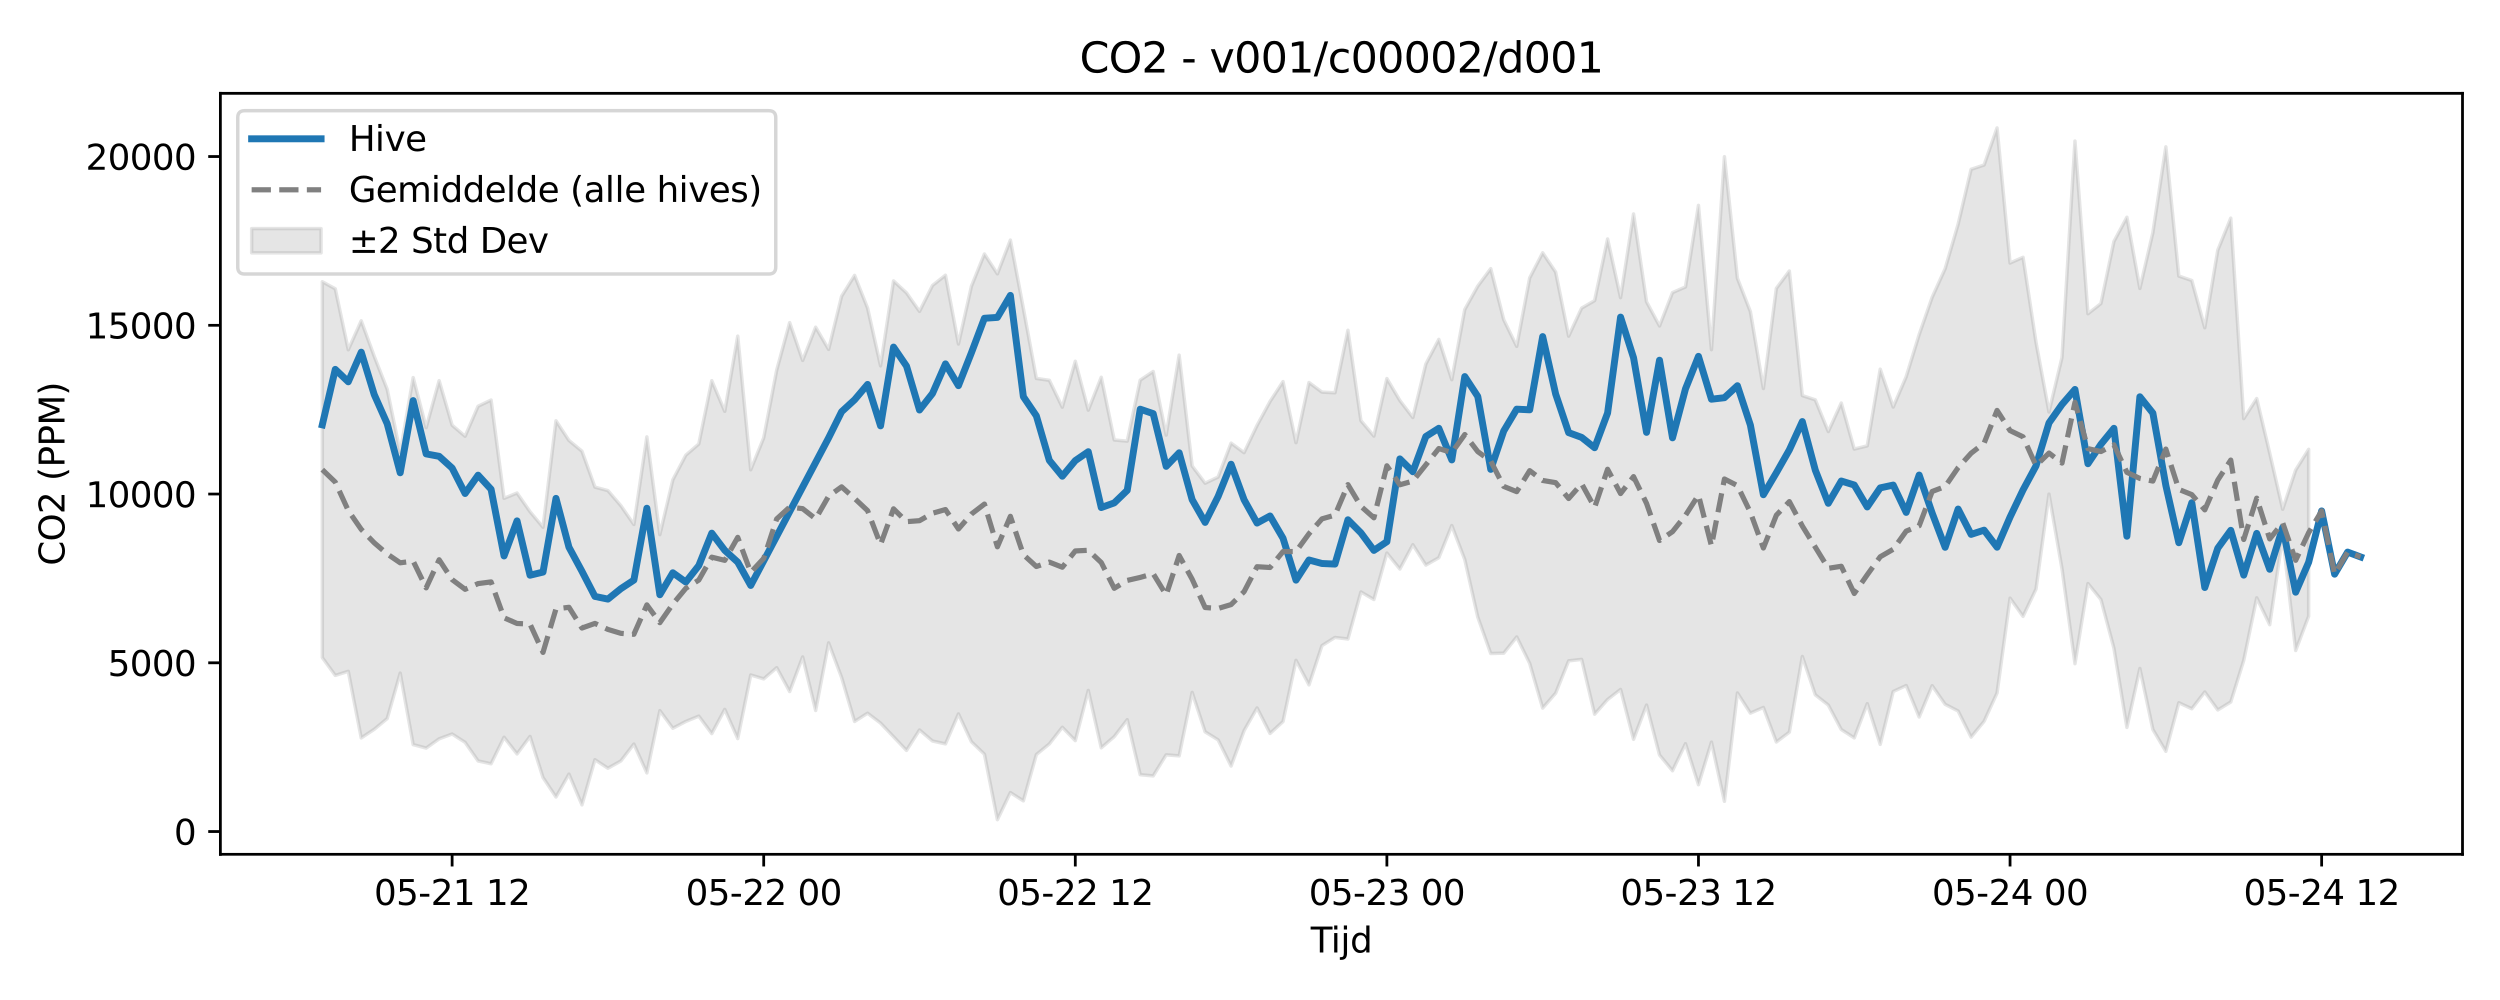 <?xml version="1.0" encoding="utf-8" standalone="no"?>
<!DOCTYPE svg PUBLIC "-//W3C//DTD SVG 1.1//EN"
  "http://www.w3.org/Graphics/SVG/1.1/DTD/svg11.dtd">
<svg xmlns:xlink="http://www.w3.org/1999/xlink" width="720pt" height="288pt" viewBox="0 0 720 288" xmlns="http://www.w3.org/2000/svg" version="1.1">
 <defs>
  <style type="text/css">*{stroke-linejoin: round; stroke-linecap: butt}</style>
 </defs>
 <g id="figure_1">
  <g id="patch_1">
   <path d="M 0 288 
L 720 288 
L 720 0 
L 0 0 
z
" style="fill: #ffffff"/>
  </g>
  <g id="axes_1">
   <g id="patch_2">
    <path d="M 63.47 246.04 
L 709.2 246.04 
L 709.2 26.88 
L 63.47 26.88 
z
" style="fill: #ffffff"/>
   </g>
   <g id="FillBetweenPolyCollection_1">
    <defs>
     <path id="mfab2d8729d" d="M 92.821 -206.87 
L 92.821 -98.62 
L 96.56 -93.478 
L 100.299 -94.658 
L 104.038 -75.468 
L 107.777 -77.952 
L 111.516 -81.058 
L 115.256 -94.149 
L 118.995 -73.542 
L 122.734 -72.555 
L 126.473 -75.218 
L 130.212 -76.604 
L 133.951 -74.199 
L 137.69 -68.845 
L 141.429 -68.032 
L 145.168 -75.665 
L 148.907 -70.867 
L 152.646 -75.906 
L 156.385 -64.073 
L 160.124 -58.462 
L 163.863 -65.054 
L 167.602 -56.195 
L 171.341 -69.205 
L 175.08 -66.748 
L 178.819 -68.847 
L 182.558 -73.712 
L 186.297 -65.401 
L 190.036 -83.332 
L 193.775 -78.259 
L 197.514 -80.224 
L 201.253 -81.755 
L 204.992 -76.712 
L 208.731 -83.704 
L 212.47 -75.28 
L 216.209 -93.603 
L 219.948 -92.474 
L 223.687 -95.704 
L 227.426 -88.832 
L 231.165 -98.805 
L 234.904 -83.381 
L 238.643 -102.851 
L 242.382 -92.892 
L 246.121 -80.215 
L 249.861 -82.6 
L 253.6 -79.746 
L 257.339 -75.806 
L 261.078 -71.879 
L 264.817 -77.77 
L 268.556 -74.588 
L 272.295 -73.757 
L 276.034 -82.393 
L 279.773 -74.367 
L 283.512 -70.794 
L 287.251 -51.922 
L 290.99 -59.736 
L 294.729 -57.352 
L 298.468 -70.682 
L 302.207 -73.752 
L 305.946 -78.546 
L 309.685 -74.696 
L 313.424 -89.16 
L 317.163 -72.623 
L 320.902 -75.848 
L 324.641 -80.729 
L 328.38 -64.885 
L 332.119 -64.534 
L 335.858 -70.606 
L 339.597 -70.311 
L 343.336 -88.585 
L 347.075 -77.234 
L 350.814 -74.918 
L 354.553 -67.379 
L 358.292 -77.561 
L 362.031 -84.107 
L 365.77 -76.758 
L 369.509 -80.193 
L 373.248 -97.823 
L 376.987 -90.753 
L 380.726 -102.062 
L 384.465 -104.413 
L 388.205 -103.967 
L 391.944 -117.516 
L 395.683 -115.334 
L 399.422 -128.72 
L 403.161 -124.115 
L 406.9 -131.13 
L 410.639 -125.253 
L 414.378 -127.374 
L 418.117 -136.649 
L 421.856 -126.833 
L 425.595 -110.297 
L 429.334 -99.789 
L 433.073 -99.887 
L 436.812 -104.56 
L 440.551 -96.937 
L 444.29 -84.067 
L 448.029 -88.368 
L 451.768 -97.671 
L 455.507 -98.095 
L 459.246 -82.301 
L 462.985 -86.532 
L 466.724 -89.443 
L 470.463 -75.077 
L 474.202 -84.943 
L 477.941 -70.569 
L 481.68 -66.021 
L 485.419 -73.811 
L 489.158 -61.994 
L 492.897 -74.276 
L 496.636 -57.217 
L 500.375 -88.426 
L 504.114 -82.622 
L 507.853 -84.246 
L 511.592 -74.307 
L 515.331 -77.131 
L 519.07 -98.934 
L 522.809 -87.881 
L 526.549 -84.935 
L 530.288 -77.892 
L 534.027 -75.486 
L 537.766 -85.343 
L 541.505 -73.614 
L 545.244 -88.835 
L 548.983 -90.568 
L 552.722 -81.504 
L 556.461 -90.526 
L 560.2 -85.151 
L 563.939 -83.223 
L 567.678 -75.711 
L 571.417 -80.262 
L 575.156 -88.435 
L 578.895 -115.727 
L 582.634 -110.481 
L 586.373 -118.349 
L 590.112 -145.697 
L 593.851 -124.224 
L 597.59 -96.854 
L 601.329 -119.948 
L 605.068 -115.328 
L 608.807 -101.324 
L 612.546 -78.5 
L 616.285 -95.487 
L 620.024 -77.907 
L 623.763 -71.615 
L 627.502 -85.613 
L 631.241 -83.876 
L 634.98 -88.714 
L 638.719 -83.535 
L 642.458 -85.819 
L 646.197 -97.827 
L 649.936 -115.83 
L 653.675 -108.076 
L 657.414 -133.542 
L 661.154 -100.646 
L 664.893 -110.541 
L 664.893 -158.596 
L 664.893 -158.596 
L 661.154 -152.628 
L 657.414 -141.335 
L 653.675 -157.514 
L 649.936 -173.218 
L 646.197 -167.434 
L 642.458 -225.172 
L 638.719 -215.938 
L 634.98 -193.611 
L 631.241 -207.219 
L 627.502 -208.5 
L 623.763 -245.71 
L 620.024 -220.992 
L 616.285 -204.922 
L 612.546 -225.43 
L 608.807 -218.44 
L 605.068 -200.582 
L 601.329 -197.637 
L 597.59 -247.381 
L 593.851 -185.048 
L 590.112 -169.343 
L 586.373 -189.403 
L 582.634 -213.897 
L 578.895 -212.252 
L 575.156 -251.158 
L 571.417 -240.471 
L 567.678 -239.238 
L 563.939 -223.418 
L 560.2 -210.61 
L 556.461 -202.378 
L 552.722 -191.649 
L 548.983 -179.508 
L 545.244 -170.775 
L 541.505 -181.683 
L 537.766 -159.59 
L 534.027 -158.675 
L 530.288 -171.934 
L 526.549 -163.715 
L 522.809 -172.85 
L 519.07 -174.068 
L 515.331 -209.95 
L 511.592 -204.952 
L 507.853 -176.105 
L 504.114 -198.254 
L 500.375 -207.861 
L 496.636 -242.881 
L 492.897 -187.279 
L 489.158 -228.859 
L 485.419 -205.356 
L 481.68 -203.739 
L 477.941 -194.116 
L 474.202 -201.096 
L 470.463 -226.389 
L 466.724 -202.268 
L 462.985 -219.178 
L 459.246 -201.416 
L 455.507 -199.268 
L 451.768 -191.182 
L 448.029 -209.63 
L 444.29 -215.194 
L 440.551 -207.966 
L 436.812 -188.249 
L 433.073 -195.934 
L 429.334 -210.632 
L 425.595 -205.586 
L 421.856 -198.877 
L 418.117 -178.644 
L 414.378 -190.266 
L 410.639 -183.154 
L 406.9 -167.751 
L 403.161 -172.658 
L 399.422 -178.978 
L 395.683 -162.413 
L 391.944 -166.862 
L 388.205 -192.885 
L 384.465 -174.883 
L 380.726 -175.073 
L 376.987 -177.836 
L 373.248 -160.501 
L 369.509 -178.107 
L 365.77 -172.365 
L 362.031 -165.47 
L 358.292 -157.635 
L 354.553 -160.382 
L 350.814 -150.612 
L 347.075 -148.842 
L 343.336 -153.807 
L 339.597 -185.73 
L 335.858 -162.692 
L 332.119 -181.012 
L 328.38 -178.515 
L 324.641 -160.952 
L 320.902 -161.293 
L 317.163 -179.355 
L 313.424 -169.874 
L 309.685 -183.955 
L 305.946 -170.736 
L 302.207 -178.473 
L 298.468 -179.017 
L 294.729 -199.168 
L 290.99 -218.86 
L 287.251 -209.129 
L 283.512 -214.854 
L 279.773 -205.565 
L 276.034 -188.914 
L 272.295 -208.742 
L 268.556 -205.779 
L 264.817 -198.317 
L 261.078 -203.648 
L 257.339 -207.104 
L 253.6 -182.628 
L 249.861 -199.283 
L 246.121 -208.687 
L 242.382 -202.689 
L 238.643 -187.372 
L 234.904 -193.764 
L 231.165 -184.204 
L 227.426 -195.085 
L 223.687 -181.394 
L 219.948 -161.899 
L 216.209 -152.706 
L 212.47 -191.201 
L 208.731 -169.536 
L 204.992 -178.365 
L 201.253 -160.133 
L 197.514 -156.906 
L 193.775 -149.807 
L 190.036 -134.011 
L 186.297 -162.186 
L 182.558 -136.946 
L 178.819 -142.347 
L 175.08 -146.705 
L 171.341 -147.706 
L 167.602 -158.059 
L 163.863 -161.144 
L 160.124 -166.823 
L 156.385 -136.149 
L 152.646 -140.635 
L 148.907 -146.012 
L 145.168 -144.485 
L 141.429 -172.794 
L 137.69 -171.001 
L 133.951 -162.354 
L 130.212 -165.541 
L 126.473 -178.362 
L 122.734 -164.849 
L 118.995 -179.256 
L 115.256 -157.674 
L 111.516 -175.871 
L 107.777 -185.392 
L 104.038 -195.61 
L 100.299 -187.263 
L 96.56 -204.825 
L 92.821 -206.87 
z
" style="stroke: #808080; stroke-opacity: 0.2"/>
    </defs>
    <g clip-path="url(#pee56261599)">
     <use xlink:href="#mfab2d8729d" x="0" y="288" style="fill: #808080; fill-opacity: 0.2; stroke: #808080; stroke-opacity: 0.2"/>
    </g>
   </g>
   <g id="matplotlib.axis_1">
    <g id="xtick_1">
     <g id="line2d_1">
      <defs>
       <path id="m4c8bf23fff" d="M 0 0 
L 0 3.5 
" style="stroke: #000000; stroke-width: 0.8"/>
      </defs>
      <g>
       <use xlink:href="#m4c8bf23fff" x="130.212" y="246.04" style="stroke: #000000; stroke-width: 0.8"/>
      </g>
     </g>
     <g id="text_1">
      <!-- 05-21 12 -->
      <g transform="translate(107.731 260.638) scale(0.1 -0.1)">
       <defs>
        <path id="DejaVuSans-30" d="M 2034 4250 
Q 1547 4250 1301 3770 
Q 1056 3291 1056 2328 
Q 1056 1369 1301 889 
Q 1547 409 2034 409 
Q 2525 409 2770 889 
Q 3016 1369 3016 2328 
Q 3016 3291 2770 3770 
Q 2525 4250 2034 4250 
z
M 2034 4750 
Q 2819 4750 3233 4129 
Q 3647 3509 3647 2328 
Q 3647 1150 3233 529 
Q 2819 -91 2034 -91 
Q 1250 -91 836 529 
Q 422 1150 422 2328 
Q 422 3509 836 4129 
Q 1250 4750 2034 4750 
z
" transform="scale(0.016)"/>
        <path id="DejaVuSans-35" d="M 691 4666 
L 3169 4666 
L 3169 4134 
L 1269 4134 
L 1269 2991 
Q 1406 3038 1543 3061 
Q 1681 3084 1819 3084 
Q 2600 3084 3056 2656 
Q 3513 2228 3513 1497 
Q 3513 744 3044 326 
Q 2575 -91 1722 -91 
Q 1428 -91 1123 -41 
Q 819 9 494 109 
L 494 744 
Q 775 591 1075 516 
Q 1375 441 1709 441 
Q 2250 441 2565 725 
Q 2881 1009 2881 1497 
Q 2881 1984 2565 2268 
Q 2250 2553 1709 2553 
Q 1456 2553 1204 2497 
Q 953 2441 691 2322 
L 691 4666 
z
" transform="scale(0.016)"/>
        <path id="DejaVuSans-2d" d="M 313 2009 
L 1997 2009 
L 1997 1497 
L 313 1497 
L 313 2009 
z
" transform="scale(0.016)"/>
        <path id="DejaVuSans-32" d="M 1228 531 
L 3431 531 
L 3431 0 
L 469 0 
L 469 531 
Q 828 903 1448 1529 
Q 2069 2156 2228 2338 
Q 2531 2678 2651 2914 
Q 2772 3150 2772 3378 
Q 2772 3750 2511 3984 
Q 2250 4219 1831 4219 
Q 1534 4219 1204 4116 
Q 875 4013 500 3803 
L 500 4441 
Q 881 4594 1212 4672 
Q 1544 4750 1819 4750 
Q 2544 4750 2975 4387 
Q 3406 4025 3406 3419 
Q 3406 3131 3298 2873 
Q 3191 2616 2906 2266 
Q 2828 2175 2409 1742 
Q 1991 1309 1228 531 
z
" transform="scale(0.016)"/>
        <path id="DejaVuSans-31" d="M 794 531 
L 1825 531 
L 1825 4091 
L 703 3866 
L 703 4441 
L 1819 4666 
L 2450 4666 
L 2450 531 
L 3481 531 
L 3481 0 
L 794 0 
L 794 531 
z
" transform="scale(0.016)"/>
        <path id="DejaVuSans-20" transform="scale(0.016)"/>
       </defs>
       <use xlink:href="#DejaVuSans-30"/>
       <use xlink:href="#DejaVuSans-35" transform="translate(63.623 0)"/>
       <use xlink:href="#DejaVuSans-2d" transform="translate(127.246 0)"/>
       <use xlink:href="#DejaVuSans-32" transform="translate(163.33 0)"/>
       <use xlink:href="#DejaVuSans-31" transform="translate(226.953 0)"/>
       <use xlink:href="#DejaVuSans-20" transform="translate(290.576 0)"/>
       <use xlink:href="#DejaVuSans-31" transform="translate(322.363 0)"/>
       <use xlink:href="#DejaVuSans-32" transform="translate(385.986 0)"/>
      </g>
     </g>
    </g>
    <g id="xtick_2">
     <g id="line2d_2">
      <g>
       <use xlink:href="#m4c8bf23fff" x="219.948" y="246.04" style="stroke: #000000; stroke-width: 0.8"/>
      </g>
     </g>
     <g id="text_2">
      <!-- 05-22 00 -->
      <g transform="translate(197.468 260.638) scale(0.1 -0.1)">
       <use xlink:href="#DejaVuSans-30"/>
       <use xlink:href="#DejaVuSans-35" transform="translate(63.623 0)"/>
       <use xlink:href="#DejaVuSans-2d" transform="translate(127.246 0)"/>
       <use xlink:href="#DejaVuSans-32" transform="translate(163.33 0)"/>
       <use xlink:href="#DejaVuSans-32" transform="translate(226.953 0)"/>
       <use xlink:href="#DejaVuSans-20" transform="translate(290.576 0)"/>
       <use xlink:href="#DejaVuSans-30" transform="translate(322.363 0)"/>
       <use xlink:href="#DejaVuSans-30" transform="translate(385.986 0)"/>
      </g>
     </g>
    </g>
    <g id="xtick_3">
     <g id="line2d_3">
      <g>
       <use xlink:href="#m4c8bf23fff" x="309.685" y="246.04" style="stroke: #000000; stroke-width: 0.8"/>
      </g>
     </g>
     <g id="text_3">
      <!-- 05-22 12 -->
      <g transform="translate(287.204 260.638) scale(0.1 -0.1)">
       <use xlink:href="#DejaVuSans-30"/>
       <use xlink:href="#DejaVuSans-35" transform="translate(63.623 0)"/>
       <use xlink:href="#DejaVuSans-2d" transform="translate(127.246 0)"/>
       <use xlink:href="#DejaVuSans-32" transform="translate(163.33 0)"/>
       <use xlink:href="#DejaVuSans-32" transform="translate(226.953 0)"/>
       <use xlink:href="#DejaVuSans-20" transform="translate(290.576 0)"/>
       <use xlink:href="#DejaVuSans-31" transform="translate(322.363 0)"/>
       <use xlink:href="#DejaVuSans-32" transform="translate(385.986 0)"/>
      </g>
     </g>
    </g>
    <g id="xtick_4">
     <g id="line2d_4">
      <g>
       <use xlink:href="#m4c8bf23fff" x="399.422" y="246.04" style="stroke: #000000; stroke-width: 0.8"/>
      </g>
     </g>
     <g id="text_4">
      <!-- 05-23 00 -->
      <g transform="translate(376.941 260.638) scale(0.1 -0.1)">
       <defs>
        <path id="DejaVuSans-33" d="M 2597 2516 
Q 3050 2419 3304 2112 
Q 3559 1806 3559 1356 
Q 3559 666 3084 287 
Q 2609 -91 1734 -91 
Q 1441 -91 1130 -33 
Q 819 25 488 141 
L 488 750 
Q 750 597 1062 519 
Q 1375 441 1716 441 
Q 2309 441 2620 675 
Q 2931 909 2931 1356 
Q 2931 1769 2642 2001 
Q 2353 2234 1838 2234 
L 1294 2234 
L 1294 2753 
L 1863 2753 
Q 2328 2753 2575 2939 
Q 2822 3125 2822 3475 
Q 2822 3834 2567 4026 
Q 2313 4219 1838 4219 
Q 1578 4219 1281 4162 
Q 984 4106 628 3988 
L 628 4550 
Q 988 4650 1302 4700 
Q 1616 4750 1894 4750 
Q 2613 4750 3031 4423 
Q 3450 4097 3450 3541 
Q 3450 3153 3228 2886 
Q 3006 2619 2597 2516 
z
" transform="scale(0.016)"/>
       </defs>
       <use xlink:href="#DejaVuSans-30"/>
       <use xlink:href="#DejaVuSans-35" transform="translate(63.623 0)"/>
       <use xlink:href="#DejaVuSans-2d" transform="translate(127.246 0)"/>
       <use xlink:href="#DejaVuSans-32" transform="translate(163.33 0)"/>
       <use xlink:href="#DejaVuSans-33" transform="translate(226.953 0)"/>
       <use xlink:href="#DejaVuSans-20" transform="translate(290.576 0)"/>
       <use xlink:href="#DejaVuSans-30" transform="translate(322.363 0)"/>
       <use xlink:href="#DejaVuSans-30" transform="translate(385.986 0)"/>
      </g>
     </g>
    </g>
    <g id="xtick_5">
     <g id="line2d_5">
      <g>
       <use xlink:href="#m4c8bf23fff" x="489.158" y="246.04" style="stroke: #000000; stroke-width: 0.8"/>
      </g>
     </g>
     <g id="text_5">
      <!-- 05-23 12 -->
      <g transform="translate(466.678 260.638) scale(0.1 -0.1)">
       <use xlink:href="#DejaVuSans-30"/>
       <use xlink:href="#DejaVuSans-35" transform="translate(63.623 0)"/>
       <use xlink:href="#DejaVuSans-2d" transform="translate(127.246 0)"/>
       <use xlink:href="#DejaVuSans-32" transform="translate(163.33 0)"/>
       <use xlink:href="#DejaVuSans-33" transform="translate(226.953 0)"/>
       <use xlink:href="#DejaVuSans-20" transform="translate(290.576 0)"/>
       <use xlink:href="#DejaVuSans-31" transform="translate(322.363 0)"/>
       <use xlink:href="#DejaVuSans-32" transform="translate(385.986 0)"/>
      </g>
     </g>
    </g>
    <g id="xtick_6">
     <g id="line2d_6">
      <g>
       <use xlink:href="#m4c8bf23fff" x="578.895" y="246.04" style="stroke: #000000; stroke-width: 0.8"/>
      </g>
     </g>
     <g id="text_6">
      <!-- 05-24 00 -->
      <g transform="translate(556.414 260.638) scale(0.1 -0.1)">
       <defs>
        <path id="DejaVuSans-34" d="M 2419 4116 
L 825 1625 
L 2419 1625 
L 2419 4116 
z
M 2253 4666 
L 3047 4666 
L 3047 1625 
L 3713 1625 
L 3713 1100 
L 3047 1100 
L 3047 0 
L 2419 0 
L 2419 1100 
L 313 1100 
L 313 1709 
L 2253 4666 
z
" transform="scale(0.016)"/>
       </defs>
       <use xlink:href="#DejaVuSans-30"/>
       <use xlink:href="#DejaVuSans-35" transform="translate(63.623 0)"/>
       <use xlink:href="#DejaVuSans-2d" transform="translate(127.246 0)"/>
       <use xlink:href="#DejaVuSans-32" transform="translate(163.33 0)"/>
       <use xlink:href="#DejaVuSans-34" transform="translate(226.953 0)"/>
       <use xlink:href="#DejaVuSans-20" transform="translate(290.576 0)"/>
       <use xlink:href="#DejaVuSans-30" transform="translate(322.363 0)"/>
       <use xlink:href="#DejaVuSans-30" transform="translate(385.986 0)"/>
      </g>
     </g>
    </g>
    <g id="xtick_7">
     <g id="line2d_7">
      <g>
       <use xlink:href="#m4c8bf23fff" x="668.632" y="246.04" style="stroke: #000000; stroke-width: 0.8"/>
      </g>
     </g>
     <g id="text_7">
      <!-- 05-24 12 -->
      <g transform="translate(646.151 260.638) scale(0.1 -0.1)">
       <use xlink:href="#DejaVuSans-30"/>
       <use xlink:href="#DejaVuSans-35" transform="translate(63.623 0)"/>
       <use xlink:href="#DejaVuSans-2d" transform="translate(127.246 0)"/>
       <use xlink:href="#DejaVuSans-32" transform="translate(163.33 0)"/>
       <use xlink:href="#DejaVuSans-34" transform="translate(226.953 0)"/>
       <use xlink:href="#DejaVuSans-20" transform="translate(290.576 0)"/>
       <use xlink:href="#DejaVuSans-31" transform="translate(322.363 0)"/>
       <use xlink:href="#DejaVuSans-32" transform="translate(385.986 0)"/>
      </g>
     </g>
    </g>
    <g id="text_8">
     <!-- Tijd -->
     <g transform="translate(377.485 274.317) scale(0.1 -0.1)">
      <defs>
       <path id="DejaVuSans-54" d="M -19 4666 
L 3928 4666 
L 3928 4134 
L 2272 4134 
L 2272 0 
L 1638 0 
L 1638 4134 
L -19 4134 
L -19 4666 
z
" transform="scale(0.016)"/>
       <path id="DejaVuSans-69" d="M 603 3500 
L 1178 3500 
L 1178 0 
L 603 0 
L 603 3500 
z
M 603 4863 
L 1178 4863 
L 1178 4134 
L 603 4134 
L 603 4863 
z
" transform="scale(0.016)"/>
       <path id="DejaVuSans-6a" d="M 603 3500 
L 1178 3500 
L 1178 -63 
Q 1178 -731 923 -1031 
Q 669 -1331 103 -1331 
L -116 -1331 
L -116 -844 
L 38 -844 
Q 366 -844 484 -692 
Q 603 -541 603 -63 
L 603 3500 
z
M 603 4863 
L 1178 4863 
L 1178 4134 
L 603 4134 
L 603 4863 
z
" transform="scale(0.016)"/>
       <path id="DejaVuSans-64" d="M 2906 2969 
L 2906 4863 
L 3481 4863 
L 3481 0 
L 2906 0 
L 2906 525 
Q 2725 213 2448 61 
Q 2172 -91 1784 -91 
Q 1150 -91 751 415 
Q 353 922 353 1747 
Q 353 2572 751 3078 
Q 1150 3584 1784 3584 
Q 2172 3584 2448 3432 
Q 2725 3281 2906 2969 
z
M 947 1747 
Q 947 1113 1208 752 
Q 1469 391 1925 391 
Q 2381 391 2643 752 
Q 2906 1113 2906 1747 
Q 2906 2381 2643 2742 
Q 2381 3103 1925 3103 
Q 1469 3103 1208 2742 
Q 947 2381 947 1747 
z
" transform="scale(0.016)"/>
      </defs>
      <use xlink:href="#DejaVuSans-54"/>
      <use xlink:href="#DejaVuSans-69" transform="translate(57.959 0)"/>
      <use xlink:href="#DejaVuSans-6a" transform="translate(85.742 0)"/>
      <use xlink:href="#DejaVuSans-64" transform="translate(113.525 0)"/>
     </g>
    </g>
   </g>
   <g id="matplotlib.axis_2">
    <g id="ytick_1">
     <g id="line2d_8">
      <defs>
       <path id="m81e1e589ad" d="M 0 0 
L -3.5 0 
" style="stroke: #000000; stroke-width: 0.8"/>
      </defs>
      <g>
       <use xlink:href="#m81e1e589ad" x="63.47" y="239.479" style="stroke: #000000; stroke-width: 0.8"/>
      </g>
     </g>
     <g id="text_9">
      <!-- 0 -->
      <g transform="translate(50.108 243.278) scale(0.1 -0.1)">
       <use xlink:href="#DejaVuSans-30"/>
      </g>
     </g>
    </g>
    <g id="ytick_2">
     <g id="line2d_9">
      <g>
       <use xlink:href="#m81e1e589ad" x="63.47" y="190.881" style="stroke: #000000; stroke-width: 0.8"/>
      </g>
     </g>
     <g id="text_10">
      <!-- 5000 -->
      <g transform="translate(31.02 194.68) scale(0.1 -0.1)">
       <use xlink:href="#DejaVuSans-35"/>
       <use xlink:href="#DejaVuSans-30" transform="translate(63.623 0)"/>
       <use xlink:href="#DejaVuSans-30" transform="translate(127.246 0)"/>
       <use xlink:href="#DejaVuSans-30" transform="translate(190.869 0)"/>
      </g>
     </g>
    </g>
    <g id="ytick_3">
     <g id="line2d_10">
      <g>
       <use xlink:href="#m81e1e589ad" x="63.47" y="142.283" style="stroke: #000000; stroke-width: 0.8"/>
      </g>
     </g>
     <g id="text_11">
      <!-- 10000 -->
      <g transform="translate(24.657 146.082) scale(0.1 -0.1)">
       <use xlink:href="#DejaVuSans-31"/>
       <use xlink:href="#DejaVuSans-30" transform="translate(63.623 0)"/>
       <use xlink:href="#DejaVuSans-30" transform="translate(127.246 0)"/>
       <use xlink:href="#DejaVuSans-30" transform="translate(190.869 0)"/>
       <use xlink:href="#DejaVuSans-30" transform="translate(254.492 0)"/>
      </g>
     </g>
    </g>
    <g id="ytick_4">
     <g id="line2d_11">
      <g>
       <use xlink:href="#m81e1e589ad" x="63.47" y="93.684" style="stroke: #000000; stroke-width: 0.8"/>
      </g>
     </g>
     <g id="text_12">
      <!-- 15000 -->
      <g transform="translate(24.657 97.484) scale(0.1 -0.1)">
       <use xlink:href="#DejaVuSans-31"/>
       <use xlink:href="#DejaVuSans-35" transform="translate(63.623 0)"/>
       <use xlink:href="#DejaVuSans-30" transform="translate(127.246 0)"/>
       <use xlink:href="#DejaVuSans-30" transform="translate(190.869 0)"/>
       <use xlink:href="#DejaVuSans-30" transform="translate(254.492 0)"/>
      </g>
     </g>
    </g>
    <g id="ytick_5">
     <g id="line2d_12">
      <g>
       <use xlink:href="#m81e1e589ad" x="63.47" y="45.086" style="stroke: #000000; stroke-width: 0.8"/>
      </g>
     </g>
     <g id="text_13">
      <!-- 20000 -->
      <g transform="translate(24.657 48.885) scale(0.1 -0.1)">
       <use xlink:href="#DejaVuSans-32"/>
       <use xlink:href="#DejaVuSans-30" transform="translate(63.623 0)"/>
       <use xlink:href="#DejaVuSans-30" transform="translate(127.246 0)"/>
       <use xlink:href="#DejaVuSans-30" transform="translate(190.869 0)"/>
       <use xlink:href="#DejaVuSans-30" transform="translate(254.492 0)"/>
      </g>
     </g>
    </g>
    <g id="text_14">
     <!-- CO2 (PPM) -->
     <g transform="translate(18.578 162.903) rotate(-90) scale(0.1 -0.1)">
      <defs>
       <path id="DejaVuSans-43" d="M 4122 4306 
L 4122 3641 
Q 3803 3938 3442 4084 
Q 3081 4231 2675 4231 
Q 1875 4231 1450 3742 
Q 1025 3253 1025 2328 
Q 1025 1406 1450 917 
Q 1875 428 2675 428 
Q 3081 428 3442 575 
Q 3803 722 4122 1019 
L 4122 359 
Q 3791 134 3420 21 
Q 3050 -91 2638 -91 
Q 1578 -91 968 557 
Q 359 1206 359 2328 
Q 359 3453 968 4101 
Q 1578 4750 2638 4750 
Q 3056 4750 3426 4639 
Q 3797 4528 4122 4306 
z
" transform="scale(0.016)"/>
       <path id="DejaVuSans-4f" d="M 2522 4238 
Q 1834 4238 1429 3725 
Q 1025 3213 1025 2328 
Q 1025 1447 1429 934 
Q 1834 422 2522 422 
Q 3209 422 3611 934 
Q 4013 1447 4013 2328 
Q 4013 3213 3611 3725 
Q 3209 4238 2522 4238 
z
M 2522 4750 
Q 3503 4750 4090 4092 
Q 4678 3434 4678 2328 
Q 4678 1225 4090 567 
Q 3503 -91 2522 -91 
Q 1538 -91 948 565 
Q 359 1222 359 2328 
Q 359 3434 948 4092 
Q 1538 4750 2522 4750 
z
" transform="scale(0.016)"/>
       <path id="DejaVuSans-28" d="M 1984 4856 
Q 1566 4138 1362 3434 
Q 1159 2731 1159 2009 
Q 1159 1288 1364 580 
Q 1569 -128 1984 -844 
L 1484 -844 
Q 1016 -109 783 600 
Q 550 1309 550 2009 
Q 550 2706 781 3412 
Q 1013 4119 1484 4856 
L 1984 4856 
z
" transform="scale(0.016)"/>
       <path id="DejaVuSans-50" d="M 1259 4147 
L 1259 2394 
L 2053 2394 
Q 2494 2394 2734 2622 
Q 2975 2850 2975 3272 
Q 2975 3691 2734 3919 
Q 2494 4147 2053 4147 
L 1259 4147 
z
M 628 4666 
L 2053 4666 
Q 2838 4666 3239 4311 
Q 3641 3956 3641 3272 
Q 3641 2581 3239 2228 
Q 2838 1875 2053 1875 
L 1259 1875 
L 1259 0 
L 628 0 
L 628 4666 
z
" transform="scale(0.016)"/>
       <path id="DejaVuSans-4d" d="M 628 4666 
L 1569 4666 
L 2759 1491 
L 3956 4666 
L 4897 4666 
L 4897 0 
L 4281 0 
L 4281 4097 
L 3078 897 
L 2444 897 
L 1241 4097 
L 1241 0 
L 628 0 
L 628 4666 
z
" transform="scale(0.016)"/>
       <path id="DejaVuSans-29" d="M 513 4856 
L 1013 4856 
Q 1481 4119 1714 3412 
Q 1947 2706 1947 2009 
Q 1947 1309 1714 600 
Q 1481 -109 1013 -844 
L 513 -844 
Q 928 -128 1133 580 
Q 1338 1288 1338 2009 
Q 1338 2731 1133 3434 
Q 928 4138 513 4856 
z
" transform="scale(0.016)"/>
      </defs>
      <use xlink:href="#DejaVuSans-43"/>
      <use xlink:href="#DejaVuSans-4f" transform="translate(69.824 0)"/>
      <use xlink:href="#DejaVuSans-32" transform="translate(148.535 0)"/>
      <use xlink:href="#DejaVuSans-20" transform="translate(212.158 0)"/>
      <use xlink:href="#DejaVuSans-28" transform="translate(243.945 0)"/>
      <use xlink:href="#DejaVuSans-50" transform="translate(282.959 0)"/>
      <use xlink:href="#DejaVuSans-50" transform="translate(343.262 0)"/>
      <use xlink:href="#DejaVuSans-4d" transform="translate(403.564 0)"/>
      <use xlink:href="#DejaVuSans-29" transform="translate(489.844 0)"/>
     </g>
    </g>
   </g>
   <g id="line2d_13">
    <path d="M 92.821 122.357 
L 96.56 106.382 
L 100.299 109.955 
L 104.038 101.431 
L 107.777 113.639 
L 111.516 122.046 
L 115.256 136.159 
L 118.995 115.379 
L 122.734 130.72 
L 126.473 131.419 
L 130.212 134.805 
L 133.951 142.127 
L 137.69 136.853 
L 141.429 140.909 
L 145.168 160.115 
L 148.907 150.016 
L 152.646 165.663 
L 156.385 164.764 
L 160.124 143.533 
L 163.863 157.607 
L 167.602 164.534 
L 171.341 171.772 
L 175.08 172.54 
L 178.819 169.533 
L 182.558 167.065 
L 186.297 146.375 
L 190.036 171.283 
L 193.775 164.959 
L 197.514 167.632 
L 201.253 162.882 
L 204.992 153.554 
L 208.731 158.498 
L 212.47 161.897 
L 216.209 168.608 
L 238.643 126.104 
L 242.382 118.576 
L 246.121 115.136 
L 249.861 110.717 
L 253.6 122.644 
L 257.339 99.963 
L 261.078 105.439 
L 264.817 118.081 
L 268.556 113.328 
L 272.295 104.8 
L 276.034 111.066 
L 279.773 101.574 
L 283.512 91.663 
L 287.251 91.41 
L 290.99 85.078 
L 294.729 114.251 
L 298.468 119.762 
L 302.207 132.589 
L 305.946 137.151 
L 309.685 132.654 
L 313.424 130.094 
L 317.163 146.171 
L 320.902 144.836 
L 324.641 141.223 
L 328.38 117.847 
L 332.119 119.126 
L 335.858 134.308 
L 339.597 130.405 
L 343.336 143.896 
L 347.075 150.447 
L 350.814 142.983 
L 354.553 133.703 
L 358.292 143.92 
L 362.031 150.642 
L 365.77 148.604 
L 369.509 155.012 
L 373.248 167.078 
L 376.987 161.275 
L 380.726 162.286 
L 384.465 162.454 
L 388.205 149.699 
L 391.944 153.464 
L 395.683 158.515 
L 399.422 156.004 
L 403.161 132.165 
L 406.9 135.861 
L 410.639 125.711 
L 414.378 123.346 
L 418.117 132.453 
L 421.856 108.458 
L 425.595 114.173 
L 429.334 135.174 
L 433.073 124.126 
L 436.812 117.838 
L 440.551 118.027 
L 444.29 96.941 
L 448.029 113.483 
L 451.768 124.596 
L 455.507 125.967 
L 459.246 128.942 
L 462.985 118.949 
L 466.724 91.332 
L 470.463 103.044 
L 474.202 124.52 
L 477.941 103.744 
L 481.68 126.093 
L 485.419 111.987 
L 489.158 102.633 
L 492.897 114.97 
L 496.636 114.54 
L 500.375 111.087 
L 504.114 122.438 
L 507.853 142.48 
L 511.592 136.153 
L 515.331 129.566 
L 519.07 121.411 
L 522.809 135.408 
L 526.549 144.951 
L 530.288 138.534 
L 534.027 139.683 
L 537.766 146.002 
L 541.505 140.51 
L 545.244 139.704 
L 548.983 147.57 
L 552.722 136.82 
L 556.461 147.771 
L 560.2 157.62 
L 563.939 146.611 
L 567.678 153.901 
L 571.417 152.689 
L 575.156 157.591 
L 578.895 148.918 
L 582.634 141.107 
L 586.373 134.17 
L 590.112 121.79 
L 593.851 116.493 
L 597.59 112.166 
L 601.329 133.548 
L 605.068 127.951 
L 608.807 123.359 
L 612.546 154.432 
L 616.285 114.277 
L 620.024 118.97 
L 623.763 139.817 
L 627.502 156.303 
L 631.241 144.784 
L 634.98 169.201 
L 638.719 157.889 
L 642.458 152.736 
L 646.197 165.633 
L 649.936 153.621 
L 653.675 163.945 
L 657.414 151.939 
L 661.154 170.552 
L 664.893 161.926 
L 668.632 147.152 
L 672.371 165.36 
L 676.11 159.005 
L 679.849 160.4 
L 679.849 160.4 
" clip-path="url(#pee56261599)" style="fill: none; stroke: #1f77b4; stroke-width: 2; stroke-linecap: square"/>
   </g>
   <g id="line2d_14">
    <path d="M 92.821 135.255 
L 96.56 138.848 
L 100.299 147.039 
L 104.038 152.461 
L 107.777 156.328 
L 111.516 159.536 
L 115.256 162.089 
L 118.995 161.601 
L 122.734 169.298 
L 126.473 161.21 
L 130.212 166.927 
L 133.951 169.723 
L 137.69 168.077 
L 141.429 167.587 
L 145.168 177.925 
L 148.907 179.561 
L 152.646 179.73 
L 156.385 187.889 
L 160.124 175.358 
L 163.863 174.901 
L 167.602 180.873 
L 171.341 179.544 
L 175.08 181.274 
L 178.819 182.403 
L 182.558 182.671 
L 186.297 174.206 
L 190.036 179.329 
L 193.775 173.967 
L 197.514 169.435 
L 201.253 167.056 
L 204.992 160.462 
L 208.731 161.38 
L 212.47 154.759 
L 216.209 164.846 
L 219.948 160.814 
L 223.687 149.451 
L 227.426 146.042 
L 231.165 146.495 
L 234.904 149.427 
L 238.643 142.889 
L 242.382 140.209 
L 246.121 143.549 
L 249.861 147.058 
L 253.6 156.813 
L 257.339 146.545 
L 261.078 150.237 
L 264.817 149.956 
L 268.556 147.816 
L 272.295 146.751 
L 276.034 152.346 
L 279.773 148.034 
L 283.512 145.176 
L 287.251 157.475 
L 290.99 148.702 
L 294.729 159.74 
L 298.468 163.151 
L 302.207 161.887 
L 305.946 163.359 
L 309.685 158.675 
L 313.424 158.483 
L 317.163 162.011 
L 320.902 169.43 
L 324.641 167.16 
L 328.38 166.3 
L 332.119 165.227 
L 335.858 171.351 
L 339.597 159.98 
L 343.336 166.804 
L 347.075 174.962 
L 350.814 175.235 
L 354.553 174.12 
L 358.292 170.402 
L 362.031 163.212 
L 365.77 163.439 
L 369.509 158.85 
L 373.248 158.838 
L 376.987 153.705 
L 380.726 149.433 
L 384.465 148.352 
L 388.205 139.574 
L 391.944 145.811 
L 395.683 149.126 
L 399.422 134.151 
L 403.161 139.614 
L 406.9 138.56 
L 414.378 129.18 
L 418.117 130.354 
L 421.856 125.145 
L 425.595 130.059 
L 429.334 132.79 
L 433.073 140.09 
L 436.812 141.596 
L 440.551 135.548 
L 444.29 138.37 
L 448.029 139.001 
L 451.768 143.574 
L 455.507 139.318 
L 459.246 146.141 
L 462.985 135.145 
L 466.724 142.144 
L 470.463 137.267 
L 474.202 144.98 
L 477.941 155.657 
L 481.68 153.12 
L 485.419 148.416 
L 489.158 142.574 
L 492.897 157.223 
L 496.636 137.951 
L 500.375 139.857 
L 504.114 147.562 
L 507.853 157.824 
L 511.592 148.37 
L 515.331 144.459 
L 519.07 151.499 
L 526.549 163.675 
L 530.288 163.087 
L 534.027 170.919 
L 537.766 165.534 
L 541.505 160.352 
L 545.244 158.195 
L 548.983 152.962 
L 552.722 151.423 
L 556.461 141.548 
L 560.2 140.12 
L 563.939 134.679 
L 567.678 130.526 
L 571.417 127.634 
L 575.156 118.203 
L 578.895 124.01 
L 582.634 125.811 
L 586.373 134.124 
L 590.112 130.48 
L 593.851 133.364 
L 597.59 115.883 
L 601.329 129.207 
L 605.068 130.045 
L 608.807 128.118 
L 612.546 136.035 
L 616.285 137.796 
L 620.024 138.551 
L 623.763 129.338 
L 627.502 140.944 
L 631.241 142.452 
L 634.98 146.838 
L 638.719 138.263 
L 642.458 132.504 
L 646.197 155.37 
L 649.936 143.476 
L 653.675 155.205 
L 657.414 150.561 
L 661.154 161.363 
L 664.893 153.431 
L 668.632 147.152 
L 672.371 165.36 
L 676.11 159.005 
L 679.849 160.4 
L 679.849 160.4 
" clip-path="url(#pee56261599)" style="fill: none; stroke-dasharray: 5.55,2.4; stroke-dashoffset: 0; stroke: #808080; stroke-width: 1.5"/>
   </g>
   <g id="patch_3">
    <path d="M 63.47 246.04 
L 63.47 26.88 
" style="fill: none; stroke: #000000; stroke-width: 0.8; stroke-linejoin: miter; stroke-linecap: square"/>
   </g>
   <g id="patch_4">
    <path d="M 709.2 246.04 
L 709.2 26.88 
" style="fill: none; stroke: #000000; stroke-width: 0.8; stroke-linejoin: miter; stroke-linecap: square"/>
   </g>
   <g id="patch_5">
    <path d="M 63.47 246.04 
L 709.2 246.04 
" style="fill: none; stroke: #000000; stroke-width: 0.8; stroke-linejoin: miter; stroke-linecap: square"/>
   </g>
   <g id="patch_6">
    <path d="M 63.47 26.88 
L 709.2 26.88 
" style="fill: none; stroke: #000000; stroke-width: 0.8; stroke-linejoin: miter; stroke-linecap: square"/>
   </g>
   <g id="text_15">
    <!-- CO2 - v001/c00002/d001 -->
    <g transform="translate(310.932 20.88) scale(0.12 -0.12)">
     <defs>
      <path id="DejaVuSans-76" d="M 191 3500 
L 800 3500 
L 1894 563 
L 2988 3500 
L 3597 3500 
L 2284 0 
L 1503 0 
L 191 3500 
z
" transform="scale(0.016)"/>
      <path id="DejaVuSans-2f" d="M 1625 4666 
L 2156 4666 
L 531 -594 
L 0 -594 
L 1625 4666 
z
" transform="scale(0.016)"/>
      <path id="DejaVuSans-63" d="M 3122 3366 
L 3122 2828 
Q 2878 2963 2633 3030 
Q 2388 3097 2138 3097 
Q 1578 3097 1268 2742 
Q 959 2388 959 1747 
Q 959 1106 1268 751 
Q 1578 397 2138 397 
Q 2388 397 2633 464 
Q 2878 531 3122 666 
L 3122 134 
Q 2881 22 2623 -34 
Q 2366 -91 2075 -91 
Q 1284 -91 818 406 
Q 353 903 353 1747 
Q 353 2603 823 3093 
Q 1294 3584 2113 3584 
Q 2378 3584 2631 3529 
Q 2884 3475 3122 3366 
z
" transform="scale(0.016)"/>
     </defs>
     <use xlink:href="#DejaVuSans-43"/>
     <use xlink:href="#DejaVuSans-4f" transform="translate(69.824 0)"/>
     <use xlink:href="#DejaVuSans-32" transform="translate(148.535 0)"/>
     <use xlink:href="#DejaVuSans-20" transform="translate(212.158 0)"/>
     <use xlink:href="#DejaVuSans-2d" transform="translate(243.945 0)"/>
     <use xlink:href="#DejaVuSans-20" transform="translate(280.029 0)"/>
     <use xlink:href="#DejaVuSans-76" transform="translate(311.816 0)"/>
     <use xlink:href="#DejaVuSans-30" transform="translate(370.996 0)"/>
     <use xlink:href="#DejaVuSans-30" transform="translate(434.619 0)"/>
     <use xlink:href="#DejaVuSans-31" transform="translate(498.242 0)"/>
     <use xlink:href="#DejaVuSans-2f" transform="translate(561.865 0)"/>
     <use xlink:href="#DejaVuSans-63" transform="translate(595.557 0)"/>
     <use xlink:href="#DejaVuSans-30" transform="translate(650.537 0)"/>
     <use xlink:href="#DejaVuSans-30" transform="translate(714.16 0)"/>
     <use xlink:href="#DejaVuSans-30" transform="translate(777.783 0)"/>
     <use xlink:href="#DejaVuSans-30" transform="translate(841.406 0)"/>
     <use xlink:href="#DejaVuSans-32" transform="translate(905.029 0)"/>
     <use xlink:href="#DejaVuSans-2f" transform="translate(968.652 0)"/>
     <use xlink:href="#DejaVuSans-64" transform="translate(1002.344 0)"/>
     <use xlink:href="#DejaVuSans-30" transform="translate(1065.82 0)"/>
     <use xlink:href="#DejaVuSans-30" transform="translate(1129.443 0)"/>
     <use xlink:href="#DejaVuSans-31" transform="translate(1193.066 0)"/>
    </g>
   </g>
   <g id="legend_1">
    <g id="patch_7">
     <path d="M 70.47 78.914 
L 221.414 78.914 
Q 223.414 78.914 223.414 76.914 
L 223.414 33.88 
Q 223.414 31.88 221.414 31.88 
L 70.47 31.88 
Q 68.47 31.88 68.47 33.88 
L 68.47 76.914 
Q 68.47 78.914 70.47 78.914 
z
" style="fill: #ffffff; opacity: 0.8; stroke: #cccccc; stroke-linejoin: miter"/>
    </g>
    <g id="line2d_15">
     <path d="M 72.47 39.978 
L 82.47 39.978 
L 92.47 39.978 
" style="fill: none; stroke: #1f77b4; stroke-width: 2; stroke-linecap: square"/>
    </g>
    <g id="text_16">
     <!-- Hive -->
     <g transform="translate(100.47 43.478) scale(0.1 -0.1)">
      <defs>
       <path id="DejaVuSans-48" d="M 628 4666 
L 1259 4666 
L 1259 2753 
L 3553 2753 
L 3553 4666 
L 4184 4666 
L 4184 0 
L 3553 0 
L 3553 2222 
L 1259 2222 
L 1259 0 
L 628 0 
L 628 4666 
z
" transform="scale(0.016)"/>
       <path id="DejaVuSans-65" d="M 3597 1894 
L 3597 1613 
L 953 1613 
Q 991 1019 1311 708 
Q 1631 397 2203 397 
Q 2534 397 2845 478 
Q 3156 559 3463 722 
L 3463 178 
Q 3153 47 2828 -22 
Q 2503 -91 2169 -91 
Q 1331 -91 842 396 
Q 353 884 353 1716 
Q 353 2575 817 3079 
Q 1281 3584 2069 3584 
Q 2775 3584 3186 3129 
Q 3597 2675 3597 1894 
z
M 3022 2063 
Q 3016 2534 2758 2815 
Q 2500 3097 2075 3097 
Q 1594 3097 1305 2825 
Q 1016 2553 972 2059 
L 3022 2063 
z
" transform="scale(0.016)"/>
      </defs>
      <use xlink:href="#DejaVuSans-48"/>
      <use xlink:href="#DejaVuSans-69" transform="translate(75.195 0)"/>
      <use xlink:href="#DejaVuSans-76" transform="translate(102.979 0)"/>
      <use xlink:href="#DejaVuSans-65" transform="translate(162.158 0)"/>
     </g>
    </g>
    <g id="line2d_16">
     <path d="M 72.47 54.657 
L 82.47 54.657 
L 92.47 54.657 
" style="fill: none; stroke-dasharray: 5.55,2.4; stroke-dashoffset: 0; stroke: #808080; stroke-width: 1.5"/>
    </g>
    <g id="text_17">
     <!-- Gemiddelde (alle hives) -->
     <g transform="translate(100.47 58.157) scale(0.1 -0.1)">
      <defs>
       <path id="DejaVuSans-47" d="M 3809 666 
L 3809 1919 
L 2778 1919 
L 2778 2438 
L 4434 2438 
L 4434 434 
Q 4069 175 3628 42 
Q 3188 -91 2688 -91 
Q 1594 -91 976 548 
Q 359 1188 359 2328 
Q 359 3472 976 4111 
Q 1594 4750 2688 4750 
Q 3144 4750 3555 4637 
Q 3966 4525 4313 4306 
L 4313 3634 
Q 3963 3931 3569 4081 
Q 3175 4231 2741 4231 
Q 1884 4231 1454 3753 
Q 1025 3275 1025 2328 
Q 1025 1384 1454 906 
Q 1884 428 2741 428 
Q 3075 428 3337 486 
Q 3600 544 3809 666 
z
" transform="scale(0.016)"/>
       <path id="DejaVuSans-6d" d="M 3328 2828 
Q 3544 3216 3844 3400 
Q 4144 3584 4550 3584 
Q 5097 3584 5394 3201 
Q 5691 2819 5691 2113 
L 5691 0 
L 5113 0 
L 5113 2094 
Q 5113 2597 4934 2840 
Q 4756 3084 4391 3084 
Q 3944 3084 3684 2787 
Q 3425 2491 3425 1978 
L 3425 0 
L 2847 0 
L 2847 2094 
Q 2847 2600 2669 2842 
Q 2491 3084 2119 3084 
Q 1678 3084 1418 2786 
Q 1159 2488 1159 1978 
L 1159 0 
L 581 0 
L 581 3500 
L 1159 3500 
L 1159 2956 
Q 1356 3278 1631 3431 
Q 1906 3584 2284 3584 
Q 2666 3584 2933 3390 
Q 3200 3197 3328 2828 
z
" transform="scale(0.016)"/>
       <path id="DejaVuSans-6c" d="M 603 4863 
L 1178 4863 
L 1178 0 
L 603 0 
L 603 4863 
z
" transform="scale(0.016)"/>
       <path id="DejaVuSans-61" d="M 2194 1759 
Q 1497 1759 1228 1600 
Q 959 1441 959 1056 
Q 959 750 1161 570 
Q 1363 391 1709 391 
Q 2188 391 2477 730 
Q 2766 1069 2766 1631 
L 2766 1759 
L 2194 1759 
z
M 3341 1997 
L 3341 0 
L 2766 0 
L 2766 531 
Q 2569 213 2275 61 
Q 1981 -91 1556 -91 
Q 1019 -91 701 211 
Q 384 513 384 1019 
Q 384 1609 779 1909 
Q 1175 2209 1959 2209 
L 2766 2209 
L 2766 2266 
Q 2766 2663 2505 2880 
Q 2244 3097 1772 3097 
Q 1472 3097 1187 3025 
Q 903 2953 641 2809 
L 641 3341 
Q 956 3463 1253 3523 
Q 1550 3584 1831 3584 
Q 2591 3584 2966 3190 
Q 3341 2797 3341 1997 
z
" transform="scale(0.016)"/>
       <path id="DejaVuSans-68" d="M 3513 2113 
L 3513 0 
L 2938 0 
L 2938 2094 
Q 2938 2591 2744 2837 
Q 2550 3084 2163 3084 
Q 1697 3084 1428 2787 
Q 1159 2491 1159 1978 
L 1159 0 
L 581 0 
L 581 4863 
L 1159 4863 
L 1159 2956 
Q 1366 3272 1645 3428 
Q 1925 3584 2291 3584 
Q 2894 3584 3203 3211 
Q 3513 2838 3513 2113 
z
" transform="scale(0.016)"/>
       <path id="DejaVuSans-73" d="M 2834 3397 
L 2834 2853 
Q 2591 2978 2328 3040 
Q 2066 3103 1784 3103 
Q 1356 3103 1142 2972 
Q 928 2841 928 2578 
Q 928 2378 1081 2264 
Q 1234 2150 1697 2047 
L 1894 2003 
Q 2506 1872 2764 1633 
Q 3022 1394 3022 966 
Q 3022 478 2636 193 
Q 2250 -91 1575 -91 
Q 1294 -91 989 -36 
Q 684 19 347 128 
L 347 722 
Q 666 556 975 473 
Q 1284 391 1588 391 
Q 1994 391 2212 530 
Q 2431 669 2431 922 
Q 2431 1156 2273 1281 
Q 2116 1406 1581 1522 
L 1381 1569 
Q 847 1681 609 1914 
Q 372 2147 372 2553 
Q 372 3047 722 3315 
Q 1072 3584 1716 3584 
Q 2034 3584 2315 3537 
Q 2597 3491 2834 3397 
z
" transform="scale(0.016)"/>
      </defs>
      <use xlink:href="#DejaVuSans-47"/>
      <use xlink:href="#DejaVuSans-65" transform="translate(77.49 0)"/>
      <use xlink:href="#DejaVuSans-6d" transform="translate(139.014 0)"/>
      <use xlink:href="#DejaVuSans-69" transform="translate(236.426 0)"/>
      <use xlink:href="#DejaVuSans-64" transform="translate(264.209 0)"/>
      <use xlink:href="#DejaVuSans-64" transform="translate(327.686 0)"/>
      <use xlink:href="#DejaVuSans-65" transform="translate(391.162 0)"/>
      <use xlink:href="#DejaVuSans-6c" transform="translate(452.686 0)"/>
      <use xlink:href="#DejaVuSans-64" transform="translate(480.469 0)"/>
      <use xlink:href="#DejaVuSans-65" transform="translate(543.945 0)"/>
      <use xlink:href="#DejaVuSans-20" transform="translate(605.469 0)"/>
      <use xlink:href="#DejaVuSans-28" transform="translate(637.256 0)"/>
      <use xlink:href="#DejaVuSans-61" transform="translate(676.27 0)"/>
      <use xlink:href="#DejaVuSans-6c" transform="translate(737.549 0)"/>
      <use xlink:href="#DejaVuSans-6c" transform="translate(765.332 0)"/>
      <use xlink:href="#DejaVuSans-65" transform="translate(793.115 0)"/>
      <use xlink:href="#DejaVuSans-20" transform="translate(854.639 0)"/>
      <use xlink:href="#DejaVuSans-68" transform="translate(886.426 0)"/>
      <use xlink:href="#DejaVuSans-69" transform="translate(949.805 0)"/>
      <use xlink:href="#DejaVuSans-76" transform="translate(977.588 0)"/>
      <use xlink:href="#DejaVuSans-65" transform="translate(1036.768 0)"/>
      <use xlink:href="#DejaVuSans-73" transform="translate(1098.291 0)"/>
      <use xlink:href="#DejaVuSans-29" transform="translate(1150.391 0)"/>
     </g>
    </g>
    <g id="patch_8">
     <path d="M 72.47 72.835 
L 92.47 72.835 
L 92.47 65.835 
L 72.47 65.835 
z
" style="fill: #808080; fill-opacity: 0.2; stroke: #808080; stroke-opacity: 0.2; stroke-linejoin: miter"/>
    </g>
    <g id="text_18">
     <!-- ±2 Std Dev -->
     <g transform="translate(100.47 72.835) scale(0.1 -0.1)">
      <defs>
       <path id="DejaVuSans-b1" d="M 2944 4013 
L 2944 2803 
L 4684 2803 
L 4684 2272 
L 2944 2272 
L 2944 1063 
L 2419 1063 
L 2419 2272 
L 678 2272 
L 678 2803 
L 2419 2803 
L 2419 4013 
L 2944 4013 
z
M 678 531 
L 4684 531 
L 4684 0 
L 678 0 
L 678 531 
z
" transform="scale(0.016)"/>
       <path id="DejaVuSans-53" d="M 3425 4513 
L 3425 3897 
Q 3066 4069 2747 4153 
Q 2428 4238 2131 4238 
Q 1616 4238 1336 4038 
Q 1056 3838 1056 3469 
Q 1056 3159 1242 3001 
Q 1428 2844 1947 2747 
L 2328 2669 
Q 3034 2534 3370 2195 
Q 3706 1856 3706 1288 
Q 3706 609 3251 259 
Q 2797 -91 1919 -91 
Q 1588 -91 1214 -16 
Q 841 59 441 206 
L 441 856 
Q 825 641 1194 531 
Q 1563 422 1919 422 
Q 2459 422 2753 634 
Q 3047 847 3047 1241 
Q 3047 1584 2836 1778 
Q 2625 1972 2144 2069 
L 1759 2144 
Q 1053 2284 737 2584 
Q 422 2884 422 3419 
Q 422 4038 858 4394 
Q 1294 4750 2059 4750 
Q 2388 4750 2728 4690 
Q 3069 4631 3425 4513 
z
" transform="scale(0.016)"/>
       <path id="DejaVuSans-74" d="M 1172 4494 
L 1172 3500 
L 2356 3500 
L 2356 3053 
L 1172 3053 
L 1172 1153 
Q 1172 725 1289 603 
Q 1406 481 1766 481 
L 2356 481 
L 2356 0 
L 1766 0 
Q 1100 0 847 248 
Q 594 497 594 1153 
L 594 3053 
L 172 3053 
L 172 3500 
L 594 3500 
L 594 4494 
L 1172 4494 
z
" transform="scale(0.016)"/>
       <path id="DejaVuSans-44" d="M 1259 4147 
L 1259 519 
L 2022 519 
Q 2988 519 3436 956 
Q 3884 1394 3884 2338 
Q 3884 3275 3436 3711 
Q 2988 4147 2022 4147 
L 1259 4147 
z
M 628 4666 
L 1925 4666 
Q 3281 4666 3915 4102 
Q 4550 3538 4550 2338 
Q 4550 1131 3912 565 
Q 3275 0 1925 0 
L 628 0 
L 628 4666 
z
" transform="scale(0.016)"/>
      </defs>
      <use xlink:href="#DejaVuSans-b1"/>
      <use xlink:href="#DejaVuSans-32" transform="translate(83.789 0)"/>
      <use xlink:href="#DejaVuSans-20" transform="translate(147.412 0)"/>
      <use xlink:href="#DejaVuSans-53" transform="translate(179.199 0)"/>
      <use xlink:href="#DejaVuSans-74" transform="translate(242.676 0)"/>
      <use xlink:href="#DejaVuSans-64" transform="translate(281.885 0)"/>
      <use xlink:href="#DejaVuSans-20" transform="translate(345.361 0)"/>
      <use xlink:href="#DejaVuSans-44" transform="translate(377.148 0)"/>
      <use xlink:href="#DejaVuSans-65" transform="translate(454.15 0)"/>
      <use xlink:href="#DejaVuSans-76" transform="translate(515.674 0)"/>
     </g>
    </g>
   </g>
  </g>
 </g>
 <defs>
  <clipPath id="pee56261599">
   <rect x="63.47" y="26.88" width="645.73" height="219.16"/>
  </clipPath>
 </defs>
</svg>
